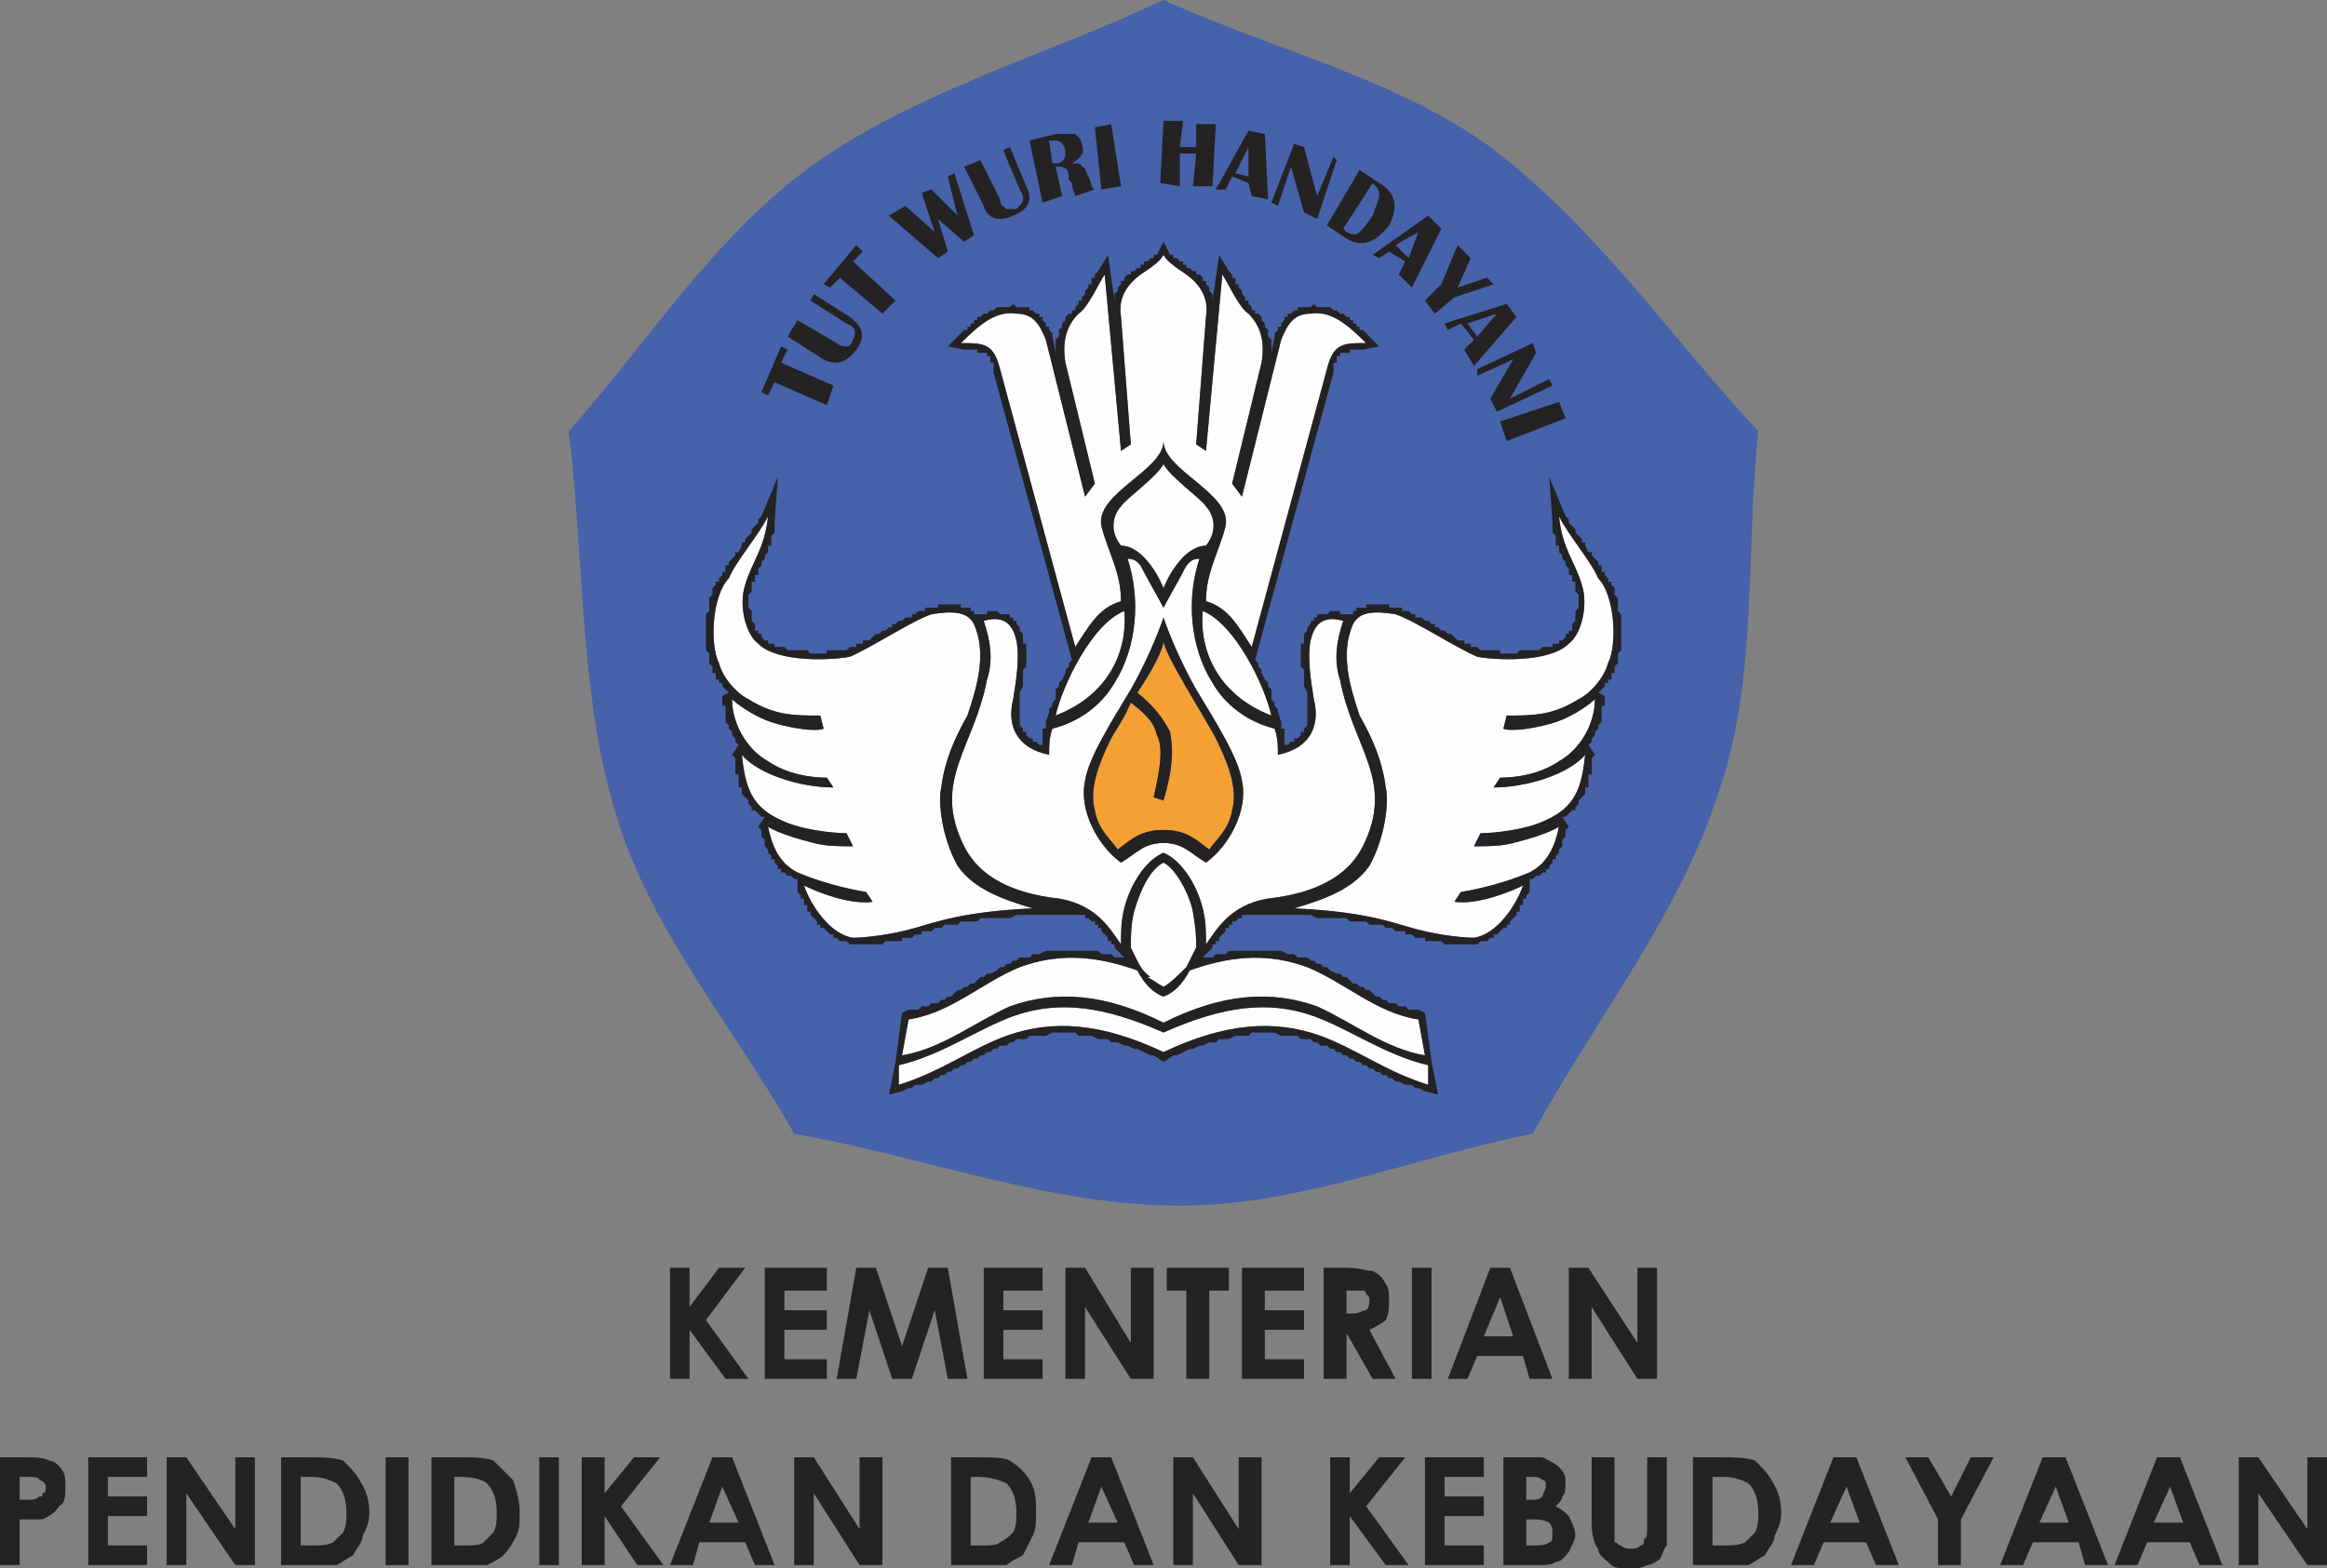 <?xml version="1.0" encoding="UTF-8"?>
<!DOCTYPE svg PUBLIC "-//W3C//DTD SVG 1.1//EN" "http://www.w3.org/Graphics/SVG/1.1/DTD/svg11.dtd">
<!-- Creator: CorelDRAW X7 -->
<svg xmlns="http://www.w3.org/2000/svg" xml:space="preserve" width="712px" height="480px" version="1.1" style="shape-rendering:geometricPrecision; text-rendering:geometricPrecision; image-rendering:optimizeQuality; fill-rule:evenodd; clip-rule:evenodd"
viewBox="0 0 712 480"
 xmlns:xlink="http://www.w3.org/1999/xlink">
 <rect x="0" y="0" width="712" height="480" fill="#808080" stroke="none"/>
 <defs>
  <style type="text/css">
   <![CDATA[
    .fil1 {fill:#FEFEFE}
    .fil2 {fill:#F4A033}
    .fil4 {fill:#242222}
    .fil0 {fill:#4562AB}
    .fil3 {fill:#242222;fill-rule:nonzero}
   ]]>
  </style>
 </defs>
 <g id="Layer_x0020_1">
  <path class="fil0" d="M356 0c33,15 71,24 100,45 32,24 55,58 82,87 -4,37 0,75 -12,110 -12,38 -38,70 -57,105 -36,7 -71,22 -108,22 -40,0 -78,-15 -118,-22 -18,-32 -43,-61 -54,-96 -12,-38 -10,-79 -15,-119 24,-27 44,-59 74,-81 32,-23 72,-34 108,-51z"/>
  <path class="fil1" d="M356 186c1,-2 5,-9 6,-11 1,-2 2,-4 5,-4 -4,12 -3,27 4,38 4,7 11,12 19,14 1,3 1,5 1,8 10,-2 13,-9 11,-17 -1,-6 -2,-13 -1,-18 1,-4 3,-8 10,-6 -2,6 -3,12 -1,18 4,21 17,31 7,51 -6,12 -20,15 -29,16 -12,2 -16,10 -19,14 0,-4 0,-7 -1,-11 -2,-8 -7,-15 -12,-17 -5,2 -10,9 -12,17 -1,4 -1,7 -1,11 -3,-4 -7,-12 -19,-14 -9,-1 -23,-4 -29,-16 -10,-20 3,-30 7,-51 2,-6 1,-12 -1,-18 7,-2 9,2 10,6 1,5 0,12 -1,18 -2,8 1,15 11,17 0,-3 0,-5 1,-8 8,-2 15,-7 19,-14 7,-11 8,-26 4,-38 3,0 4,2 5,4 1,2 5,9 6,11zm0 -44c-2,4 -12,11 -13,13 -2,2 -4,7 0,12 6,0 11,8 13,13 2,-5 7,-13 13,-13 4,-5 2,-10 0,-12 -1,-2 -11,-9 -13,-13zm12 45c-1,10 3,25 21,32 -2,-9 -11,-28 -21,-32zm-24 0c-10,4 -19,23 -21,32 18,-7 22,-22 21,-32zm12 129c-18,-8 -32,-10 -46,-5 -11,4 -22,12 -35,15l0 6c13,-4 22,-11 33,-15 14,-5 29,-4 48,5 19,-9 34,-10 48,-5 11,4 20,11 33,15l0 -6c-13,-3 -24,-11 -35,-15 -14,-5 -28,-3 -46,5zm0 -238c1,2 4,4 7,6 4,3 7,7 6,13l-3 39 3 2 5 -54c2,3 5,10 8,12 4,4 5,9 4,15l-9 37 3 4 12 -48c2,-5 4,-8 9,-8 6,-1 11,3 17,9 -7,0 -10,0 -12,8l-23 85c-4,-6 -7,-12 -14,-14 0,-9 4,-15 6,-23 2,-10 -19,-17 -19,-26 0,9 -21,16 -19,26 2,8 6,14 6,23 -7,2 -10,8 -14,14l-23 -85c-2,-8 -5,-8 -12,-8 6,-6 11,-10 17,-9 5,0 7,3 9,8l12 48 3 -4 -9 -37c-1,-6 0,-11 4,-15 3,-2 6,-9 8,-12l5 54 3 -2 -3 -39c-1,-6 2,-10 6,-13 3,-2 6,-4 7,-6zm76 206c-7,-2 -15,-5 -36,-6 10,-3 18,-6 23,-13 5,-9 6,-20 5,-24 -1,-8 -4,-15 -8,-22 -3,-9 -6,-19 -2,-28 2,-4 7,-4 13,-3 6,2 18,10 25,13 5,1 22,2 28,-4 4,-3 6,-12 4,-18 -2,-7 -6,-11 -7,-21 3,6 10,14 12,19 5,5 6,20 3,26 -1,4 -5,9 -9,11 -8,5 -14,5 -22,5l-1 4c2,1 10,0 16,-2 6,-2 11,-6 12,-7 0,7 -4,15 -11,19 -6,4 -13,5 -18,5l-2 3c10,0 23,-4 28,-10 -1,10 -3,16 -12,20 -6,3 -16,4 -20,4l-2 4c5,0 8,0 12,-1 4,-1 11,-3 14,-5 -1,5 -3,11 -9,14 -7,3 -15,5 -21,6l-2 3c7,1 17,-3 21,-5 -2,6 -8,15 -15,16 -4,0 -12,-1 -19,-3zm-152 0c7,-2 15,-5 36,-6 -10,-3 -18,-6 -23,-13 -5,-9 -6,-20 -5,-24 1,-8 4,-15 8,-22 3,-9 6,-19 2,-28 -2,-4 -7,-4 -13,-3 -6,2 -18,10 -25,13 -5,1 -22,2 -28,-4 -4,-3 -6,-12 -4,-18 2,-7 6,-11 7,-21 -3,6 -10,14 -12,19 -5,5 -6,20 -3,26 1,4 5,9 9,11 8,5 14,5 22,5l1 4c-2,1 -10,0 -16,-2 -6,-2 -11,-6 -12,-7 0,7 4,15 11,19 6,4 13,5 18,5l2 3c-10,0 -23,-4 -28,-10 1,10 3,16 12,20 6,3 16,4 20,4l2 4c-5,0 -8,0 -12,-1 -4,-1 -11,-3 -14,-5 1,5 3,11 9,14 7,3 15,5 21,6l2 3c-7,1 -17,-3 -21,-5 2,6 8,15 15,16 4,0 12,-1 19,-3zm83 12c1,-2 2,-4 3,-6 0,-3 0,-5 -1,-11 -1,-5 -5,-13 -9,-15 -4,2 -7,8 -9,15 -1,4 -1,8 -1,11 2,4 3,7 6,9 0,0 0,0 -1,0 2,1 3,2 5,3 2,-1 5,-4 7,-6zm-7 17c18,-9 33,-10 47,-5 11,5 21,13 33,15l-2 -11c-13,-2 -22,-11 -34,-16 -11,-4 -22,-4 -36,1 -2,4 -5,7 -8,8 -3,-1 -6,-4 -8,-8 -14,-5 -25,-5 -36,-1 -12,5 -21,14 -34,16l-2 11c12,-2 22,-10 33,-15 14,-5 29,-4 47,5zm0 -55c6,0 8,3 13,6 7,-5 13,-16 11,-25 -1,-7 -8,-18 -14,-28 -4,-7 -8,-16 -10,-22 -2,6 -6,15 -10,22 -6,10 -13,21 -14,28 -2,9 4,20 11,25 5,-3 7,-6 13,-6z"/>
  <path class="fil2" d="M356 196c0,3 -4,10 -8,16 5,4 8,8 10,12 1,5 1,11 -2,21l-3 -1c2,-9 3,-15 1,-19 -1,-4 -3,-6 -8,-10 -2,5 -5,9 -6,11 -3,6 -7,15 -5,22 1,6 5,9 7,12 4,-3 7,-6 14,-6 7,0 10,3 14,6 2,-3 6,-6 7,-12 2,-7 -2,-16 -5,-22 -3,-6 -16,-26 -16,-30z"/>
  <path class="fil3" d="M239 106l2 1 -2 4 16 7 -2 6 -16 -7 -2 4 -2 -1 6 -14zm10 -16l11 7c4,3 5,6 2,10 -3,4 -6,5 -10,3l-11 -7 3 -5 12 7c1,1 2,1 3,1 1,0 1,0 2,-2 1,-2 1,-4 -2,-5l-11 -7 1 -2zm13 -15l2 2 -3 3 13 12 -4 4 -13 -11 -3 3 -2 -1 10 -12zm30 -22l6 19 -3 2 -8 -7 3 10 -3 2 -15 -13 5 -3 9 8 -4 -12 3 -1 8 8 -3 -12 2 -1zm17 -8l5 12c2,4 1,7 -4,9 -4,2 -8,1 -9,-3l-6 -12 5 -2 6 12c0,2 1,2 2,3 1,0 2,0 3,0 2,-2 3,-3 1,-6l-5 -12 2 -1zm10 17l-4 -19 8 -2c2,0 4,0 6,0 1,1 2,2 2,3 1,3 0,4 -3,6 2,0 3,0 3,1 1,0 1,1 2,3 1,2 1,4 2,4l-6 2c0,-1 -1,-2 -1,-4l-1 -1 0 -1c0,-2 -1,-3 -3,-3l-1 0 2 9 -6 2zm3 -12l2 0c2,-1 2,-2 2,-4 -1,-3 -2,-3 -4,-3l-1 0 1 7zm18 -12l3 19 -6 1 -2 -19 5 -1zm21 9l0 10 -6 -1 1 -19 6 0 -1 8 5 0 0 -7 6 0 -1 19 -6 0 1 -10 -5 0zm26 -6l1 20 -5 -1 -1 -4 -5 -2 -2 4 -3 0 10 -18 5 1zm-9 12l4 1 0 -9 -4 8zm31 -4l-6 18 -4 -2 -4 -14 -4 12 -2 -1 7 -18 3 1 4 15 5 -12 1 1zm-3 20l10 -17 6 4c5,3 6,7 3,13 -4,5 -8,7 -13,4l-6 -4zm5 1l1 1c2,1 3,1 4,0 1,-1 2,-2 4,-5 1,-3 2,-5 2,-6 0,-1 0,-2 -1,-3l-1 -1 -9 14zm30 0l-9 18 -4 -4 2 -4 -5 -3 -3 2 -2 -1 17 -12 4 4zm-14 5l4 4 3 -8 -7 4zm30 12l-12 4 -6 5 -3 -4 5 -5 5 -12 4 4 -4 9 9 -3 2 2zm7 10l-13 15 -3 -5 3 -3 -4 -5 -4 2 -1 -2 19 -6 3 4zm-15 2l3 4 6 -7 -9 3zm26 19l-17 8 -2 -4 7 -12 -11 5 0 -2 17 -8 1 3 -8 14 12 -6 1 2zm4 10l-18 7 -2 -6 18 -6 2 5zm-123 188c-18,-8 -32,-10 -46,-5 -11,4 -22,12 -35,15l0 6c13,-4 22,-11 33,-15 14,-5 29,-4 48,5 19,-9 34,-10 48,-5 11,4 20,11 33,15l0 -6c-13,-3 -24,-11 -35,-15 -14,-5 -28,-3 -46,5zm0 -3c18,-9 33,-10 47,-5 11,5 21,13 33,15l-2 -11c-13,-2 -22,-11 -34,-16 -11,-4 -22,-4 -36,1 -2,4 -5,7 -8,8 -3,-1 -6,-4 -8,-8 -14,-5 -25,-5 -36,-1 -12,5 -21,14 -34,16l-2 11c12,-2 22,-10 33,-15 14,-5 29,-4 47,5zm7 -17c1,-2 2,-4 3,-6 0,-3 0,-5 -1,-11 -1,-5 -5,-13 -9,-15 -4,2 -7,8 -9,15 -1,4 -1,8 -1,11 2,4 3,7 6,9 0,0 0,0 -1,0 2,1 3,2 5,3 2,-1 5,-4 7,-6zm-7 -100c0,3 -4,10 -8,16 5,4 8,8 10,12 1,5 1,11 -2,21l-3 -1c2,-9 3,-15 1,-19 -1,-4 -3,-6 -8,-10 -2,5 -5,9 -6,11 -3,6 -7,15 -5,22 1,6 5,9 7,12 4,-3 7,-6 14,-6 7,0 10,3 14,6 2,-3 6,-6 7,-12 2,-7 -2,-16 -5,-22 -3,-6 -16,-26 -16,-30zm0 -54c-2,4 -12,11 -13,13 -2,2 -4,7 0,12 6,0 11,8 13,13 2,-5 7,-13 13,-13 4,-5 2,-10 0,-12 -1,-2 -11,-9 -13,-13zm12 45c-1,10 3,25 21,32 -2,-9 -11,-28 -21,-32zm-24 0c-10,4 -19,23 -21,32 18,-7 22,-22 21,-32zm12 -109c-1,2 -4,4 -7,6 -4,3 -7,7 -6,13l3 39 -3 2 -5 -54c-2,3 -5,10 -8,12 -4,4 -5,9 -4,15l9 37 -3 4 -12 -48c-2,-5 -4,-8 -9,-8 -6,-1 -11,3 -17,9 7,0 10,0 12,8l23 85c4,-6 7,-12 14,-14 0,-9 -4,-15 -6,-23 -2,-10 19,-17 19,-26 0,9 21,16 19,26 -2,8 -6,14 -6,23 7,2 10,8 14,14l23 -85c2,-8 5,-8 12,-8 -6,-6 -11,-10 -17,-9 -5,0 -7,3 -9,8l-12 48 -3 -4 9 -37c1,-6 0,-11 -4,-15 -3,-2 -6,-9 -8,-12l-5 54 -3 -2 3 -39c1,-6 -2,-10 -6,-13 -3,-2 -6,-4 -7,-6zm76 206c7,2 15,3 19,3 7,-1 13,-10 15,-16 -4,2 -14,6 -21,5l2 -3c6,-1 14,-3 21,-6 6,-3 8,-9 9,-14 -3,2 -10,4 -14,5 -4,1 -7,1 -12,1l2 -4c4,0 14,-1 20,-4 9,-4 11,-10 12,-20 -5,6 -18,10 -28,10l2 -3c5,0 12,-1 18,-5 7,-4 11,-12 11,-19 -1,1 -6,5 -12,7 -6,2 -14,3 -16,2l1 -4c8,0 14,0 22,-5 4,-2 8,-7 9,-11 3,-6 2,-21 -3,-26 -2,-5 -9,-13 -12,-19 1,10 5,14 7,21 2,6 0,15 -4,18 -6,6 -23,5 -28,4 -7,-3 -19,-11 -25,-13 -6,-1 -11,-1 -13,3 -4,9 -1,19 2,28 4,7 7,14 8,22 1,4 0,15 -5,24 -5,7 -13,10 -23,13 21,1 29,4 36,6zm-76 -26c-6,0 -8,3 -13,6 -7,-5 -13,-16 -11,-25 1,-7 8,-18 14,-28 4,-7 8,-16 10,-22 2,6 6,15 10,22 6,10 13,21 14,28 2,9 -4,20 -11,25 -5,-3 -7,-6 -13,-6zm0 -72c-1,-2 -5,-9 -6,-11 -1,-2 -2,-4 -5,-4 4,12 3,27 -4,38 -4,7 -11,12 -19,14 -1,3 -1,5 -1,8 -10,-2 -13,-9 -11,-17 1,-6 2,-13 1,-18 -1,-4 -3,-8 -10,-6 2,6 3,12 1,18 -4,21 -17,31 -7,51 6,12 20,15 29,16 12,2 16,10 19,14 0,-4 0,-7 1,-11 2,-8 7,-15 12,-17 5,2 10,9 12,17 1,4 1,7 1,11 3,-4 7,-12 19,-14 9,-1 23,-4 29,-16 10,-20 -3,-30 -7,-51 -2,-6 -1,-12 1,-18 -7,-2 -9,2 -10,6 -1,5 0,12 1,18 2,8 -1,15 -11,17 0,-3 0,-5 -1,-8 -8,-2 -15,-7 -19,-14 -7,-11 -8,-26 -4,-38 -3,0 -4,2 -5,4 -1,2 -5,9 -6,11zm-76 98c7,-2 15,-5 36,-6 -10,-3 -18,-6 -23,-13 -5,-9 -6,-20 -5,-24 1,-8 4,-15 8,-22 3,-9 6,-19 2,-28 -2,-4 -7,-4 -13,-3 -6,2 -18,10 -25,13 -5,1 -22,2 -28,-4 -4,-3 -6,-12 -4,-18 2,-7 6,-11 7,-21 -3,6 -10,14 -12,19 -5,5 -6,20 -3,26 1,4 5,9 9,11 8,5 14,5 22,5l1 4c-2,1 -10,0 -16,-2 -6,-2 -11,-6 -12,-7 0,7 4,15 11,19 6,4 13,5 18,5l2 3c-10,0 -23,-4 -28,-10 1,10 3,16 12,20 6,3 16,4 20,4l2 4c-5,0 -8,0 -12,-1 -4,-1 -11,-3 -14,-5 1,5 3,11 9,14 7,3 15,5 21,6l2 3c-7,1 -17,-3 -21,-5 2,6 8,15 15,16 4,0 12,-1 19,-3zm40 -63l1 -3 0 -1 1 -1 0 -1 1 -1 0 -1 0 -2 1 -1 0 -1 1 -1 1 -2 0 -1 1 -1 0 -1 1 -1 -24 -88 0 -1 0 -1 0 0 0 -1 -1 0 0 -1 0 0 0 0 0 -1 -1 0 0 0 0 0 0 0 0 -1 -1 0 0 0 0 0 0 0 -1 0 0 0 0 0 -1 0 0 -1 -1 0 0 0 0 0 -1 0 0 0 -1 0 -1 0 0 0 -5 -1 3 -3 1 -1 1 -1 0 0 1 0 0 -1 1 0 0 -1 1 0 0 -1 1 0 0 -1 1 0 0 0 1 -1 1 0 0 0 1 -1 0 0 1 0 0 0 1 -1 1 0 0 0 1 0 0 0 1 0 0 0 1 0 1 -1 0 0 1 1 0 0 1 0 0 0 1 0 0 0 1 0 0 0 1 0 0 1 1 0 0 0 0 0 1 1 0 0 1 0 0 0 0 1 1 0 0 0 0 1 0 0 1 1 0 0 0 0 0 1 1 0 0 1 0 0 0 0 1 1 0 0 0 1 1 5 0 0 0 -1 0 0 0 -1 0 0 0 -1 0 -1 0 0 1 -1 0 0 0 -1 0 0 0 -1 0 0 1 -1 0 0 0 -1 0 0 1 -1 0 0 0 -1 0 0 1 -1 0 0 1 0 0 -1 0 0 1 0 0 -1 0 0 0 0 0 0 1 -1 0 0 0 0 0 -1 1 0 0 -1 0 0 0 0 1 -1 0 0 0 -1 0 0 1 -1 0 0 0 0 0 -1 1 0 0 -1 0 0 0 -1 1 0 0 0 0 -1 0 0 0 0 1 -1 3 -5 2 14 0 0 0 0 0 -1 0 0 0 -1 0 0 1 -1 0 0 0 -1 0 0 1 -1 0 0 0 -1 0 0 1 0 0 -1 0 0 1 -1 0 0 1 0 0 -1 0 0 1 0 0 0 1 -1 0 0 1 0 0 -1 1 0 0 -1 1 0 0 0 1 -1 0 0 1 0 0 -1 0 0 1 0 0 0 0 0 2 -4 2 4 0 0 0 0 1 0 0 0 0 1 1 0 0 0 1 1 0 0 1 0 0 1 1 0 0 1 1 0 0 0 1 1 0 0 1 0 0 0 0 1 1 0 0 0 1 1 0 0 0 1 1 0 0 0 0 1 0 0 1 1 0 0 0 1 0 0 1 1 0 0 0 1 0 0 0 1 0 0 0 0 2 -14 3 5 1 1 0 0 0 0 0 1 0 0 1 0 0 1 0 0 0 1 1 0 0 1 0 0 0 0 1 1 0 0 0 1 0 0 1 1 0 0 0 0 0 1 1 0 0 1 0 0 0 0 1 1 0 0 0 0 0 0 0 1 1 0 0 0 0 1 1 0 0 0 1 1 0 0 0 1 0 0 1 1 0 0 0 1 0 0 1 1 0 0 0 1 0 0 0 1 0 0 1 1 0 0 0 1 0 1 0 0 0 1 0 0 0 1 0 0 1 -5 0 -1 0 0 1 -1 0 0 0 0 0 -1 1 0 0 -1 0 0 0 0 1 -1 0 0 0 -1 0 0 1 0 0 -1 0 0 1 0 0 0 1 -1 0 0 0 0 1 0 0 -1 1 0 0 0 1 0 0 0 1 0 0 0 1 0 0 0 1 -1 0 0 1 1 1 0 0 0 1 0 0 0 1 0 0 0 1 0 1 1 0 0 1 0 0 0 1 1 0 0 1 0 1 1 0 0 1 0 0 1 1 0 0 1 1 0 0 1 1 0 0 1 1 0 0 0 1 1 1 1 3 3 -5 1 0 0 -1 0 -1 0 0 0 -1 0 0 0 0 0 -1 0 0 1 -1 0 0 0 0 0 -1 0 0 0 0 0 0 0 -1 0 0 1 0 0 0 0 0 0 -1 0 0 1 0 0 0 0 0 1 -1 0 0 1 0 0 0 1 0 1 -24 88 1 1 0 1 1 1 0 1 1 2 1 1 0 1 1 1 0 2 0 1 1 1 0 1 1 1 0 1 1 3 0 0 0 2 1 0 0 1 0 1 0 0 0 1 0 0 0 1 0 0 0 1 0 0 0 0 1 0 0 0 1 -1 0 0 1 0 0 -1 1 0 0 0 1 -1 0 0 0 -1 1 0 0 0 0 -1 0 0 1 -1 0 0 0 -1 0 0 0 -1 0 -1 0 0 0 -1 0 0 0 -1 0 -1 0 0 0 -1 0 -1 0 0 0 -1 0 0 0 -1 -1 -2 0 0 0 -1 0 -1 0 0 0 -1 0 0 0 -1 0 -1 0 0 -1 -1 0 0 0 -1 0 -1 0 0 0 -1 0 0 0 -1 0 0 0 -1 0 -1 0 0 0 -1 1 0 0 -1 0 0 0 -1 0 0 0 -1 0 0 1 -1 0 0 0 0 0 -1 0 0 1 -1 0 0 0 0 0 -1 1 0 0 -1 1 0 0 0 0 -1 1 0 0 0 1 0 0 0 1 0 1 -1 0 0 1 0 0 0 1 0 1 0 0 1 1 0 2 0 1 0 0 -1 0 0 1 0 0 0 0 -1 1 0 0 0 1 0 0 0 1 0 0 -1 1 0 0 0 1 0 0 0 1 0 0 0 1 0 0 0 1 0 1 0 0 0 1 0 0 1 1 0 0 0 1 0 1 0 1 0 0 1 1 0 1 0 1 1 1 0 0 1 1 0 1 0 1 1 1 0 1 1 1 0 0 1 1 0 1 1 1 0 1 1 1 0 1 1 0 0 1 1 1 0 1 0 0 1 1 0 1 0 0 1 1 0 1 0 0 0 1 1 0 0 1 0 1 0 0 0 1 0 1 0 1 0 1 0 0 1 1 0 1 0 1 0 1 0 1 0 1 -1 1 0 1 0 1 0 1 0 1 0 1 0 1 -1 1 0 1 0 1 0 0 -1 1 0 1 0 0 -1 1 0 0 0 1 -1 0 0 0 0 0 -1 1 0 0 0 0 -1 1 0 0 -1 0 0 0 -1 0 0 1 -1 0 0 0 -1 0 0 0 -1 0 -1 0 0 1 -1 0 0 0 -1 0 -1 0 0 0 -1 0 0 0 -1 0 0 -1 -1 0 0 0 -1 0 0 0 -1 0 -1 -1 0 0 -1 0 0 0 -1 -1 0 0 -1 0 0 0 -1 -1 -1 0 0 0 -1 0 0 -1 -1 0 0 0 -1 -1 -1 0 0 0 -1 0 -1 -1 0 0 -1 0 -1 0 0 0 -1 -1 -1 0 -1 0 -1 0 -1 0 0 -1 -14 5 12 1 1 0 0 0 1 0 0 1 1 0 0 1 1 0 0 0 1 1 1 0 0 1 1 0 1 1 0 0 1 0 0 1 2 1 0 0 1 1 1 0 0 1 1 0 0 0 1 1 0 0 1 0 1 1 0 0 1 0 0 0 0 1 1 0 1 1 0 0 1 1 1 0 1 0 1 1 1 0 1 0 0 0 1 0 1 0 1 1 1 0 1 0 1 0 1 0 1 0 1 0 1 0 1 0 1 0 1 0 1 0 1 -1 1 0 1 0 1 0 1 0 0 -1 1 0 1 0 0 0 1 0 0 -1 0 0 1 0 0 0 1 -1 0 0 1 0 0 -1 0 0 1 0 0 -1 1 0 0 0 0 -1 1 0 0 2 1 0 2 0 1 -1 0 0 1 0 1 0 1 0 0 0 1 0 1 -1 1 0 0 0 1 -1 1 0 0 0 1 -1 1 0 0 0 1 -1 1 0 0 2 3 -1 1 0 1 0 1 0 1 0 1 0 1 -1 0 0 1 0 1 0 1 0 1 -1 0 0 1 0 1 -1 1 0 0 -1 1 0 1 0 0 -1 1 0 1 -1 0 -1 1 0 0 -1 1 -1 0 2 3 -1 1 0 1 0 0 0 1 0 0 -1 1 0 0 0 1 0 0 0 1 0 0 -1 1 0 0 0 1 0 0 -1 1 0 0 0 1 -1 0 0 1 0 0 -1 1 0 0 0 1 -1 0 0 1 -1 0 0 0 -1 1 0 0 -1 0 -1 1 0 0 -1 0 0 0 0 2 0 1 0 1 -1 1 0 0 0 1 -1 0 0 1 0 1 -1 0 0 1 0 1 -1 0 0 1 -1 1 0 0 -1 1 0 1 -1 0 0 1 -1 0 -1 1 0 0 -1 1 -1 0 0 1 -1 0 -1 1 0 0 -1 0 -1 0 -1 1 0 0 -1 0 0 0 -1 0 0 0 -1 0 0 0 -1 0 0 0 -1 0 -1 0 0 0 -1 0 0 0 -1 0 -1 0 0 0 -1 0 -1 -1 0 0 -1 0 -1 0 0 0 -1 0 -1 0 -1 0 0 -1 -1 0 -1 0 0 0 -1 0 -1 -1 0 0 -1 0 -1 0 0 -1 -1 0 -1 0 0 0 -1 0 -1 -1 -1 0 0 0 -1 0 -1 -1 -1 0 -1 0 -1 0 -1 0 -1 -1 -1 0 -1 0 -1 0 -2 0 -1 -1 -1 0 -2 0 -1 0 -2 0 -1 0 -2 0 -2 -1 -2 0 -1 0 -15 0 -2 0 0 0 -1 0 0 1 -1 0 -1 1 0 0 -1 0 0 1 -1 0 0 1 -1 0 0 1 0 0 -1 1 0 0 -1 1 0 0 0 1 -1 0 0 1 -1 0 0 0 0 1 -4 4 1 -1 1 0 2 0 1 -1 1 0 2 0 1 -1 1 0 2 0 1 0 1 0 2 0 1 0 1 0 1 0 2 0 1 0 1 0 1 0 1 0 2 1 1 0 1 0 1 1 1 0 2 0 1 1 1 0 1 1 1 0 1 1 1 0 1 1 2 1 1 0 1 1 1 0 1 1 1 1 1 0 1 1 1 0 1 1 1 0 1 1 1 1 1 0 1 1 1 0 1 1 1 0 1 0 1 1 1 0 1 0 1 1 1 0 2 0 2 1 2 15 2 10 -4 -1 -2 -1 -1 0 -1 -1 -1 0 -1 0 -2 -1 -1 0 -1 -1 -1 0 -1 -1 -1 0 -1 -1 -1 0 -1 -1 -1 0 -1 -1 -1 0 -1 -1 -1 0 -1 -1 -1 0 -1 -1 -1 0 -1 -1 -1 0 -1 -1 -1 0 -1 -1 -1 0 -1 0 -1 -1 -1 0 -1 -1 -1 0 -2 0 -1 -1 -1 0 -2 0 -1 0 -1 0 -2 -1 -1 0 -1 0 -2 0 -1 0 -2 0 -1 1 -1 0 -2 0 -1 0 -2 1 -1 0 -2 0 -1 1 -2 0 -2 1 -1 0 -2 1 -1 0 -2 1 -2 1 -1 0 -3 2 -3 -2 -1 0 -2 -1 -2 -1 -1 0 -2 -1 -1 0 -2 -1 -2 0 -1 -1 -2 0 -1 0 -2 -1 -1 0 -2 0 -1 0 -1 -1 -2 0 -1 0 -2 0 -1 0 -1 0 -2 1 -1 0 -1 0 -2 0 -1 0 -1 1 -2 0 -1 0 -1 1 -1 0 -1 1 -1 0 -1 0 -1 1 -1 0 -1 1 -1 0 -1 1 -1 0 -1 1 -1 0 -1 1 -1 0 -1 1 -1 0 -1 1 -1 0 -1 1 -1 0 -1 1 -1 0 -1 1 -1 0 -1 1 -1 0 -2 1 -1 0 -1 0 -1 1 -1 0 -2 1 -4 1 2 -10 2 -15 2 -1 2 0 1 0 1 -1 1 0 1 0 1 -1 1 0 1 0 1 -1 1 0 1 -1 1 0 1 -1 1 -1 1 0 1 -1 1 0 1 -1 1 0 1 -1 1 -1 1 0 1 -1 1 0 2 -1 1 -1 1 0 1 -1 1 0 1 -1 1 0 1 -1 2 0 1 0 1 -1 1 0 1 0 2 -1 1 0 1 0 1 0 1 0 2 0 1 0 1 0 1 0 2 0 1 0 1 0 2 0 1 0 1 1 2 0 1 0 1 1 2 0 1 0 1 1 -4 -4 0 -1 0 0 -1 0 0 -1 -1 0 0 -1 0 0 -1 -1 0 0 -1 -1 0 0 0 -1 -1 0 0 -1 -1 0 0 -1 -1 0 0 0 -1 -1 -1 0 0 -1 -1 0 0 0 -2 0 -15 0 -1 0 -2 0 -2 1 -2 0 -1 0 -2 0 -1 0 -2 0 -1 0 -1 1 -2 0 -1 0 -1 0 -1 0 -1 1 -1 0 -1 0 -1 0 -1 0 -1 1 -1 0 0 0 -1 0 -1 1 -1 0 0 0 -1 0 -1 0 0 1 -1 0 -1 0 0 0 -1 1 -1 0 0 0 -1 0 -1 0 0 1 -1 0 -1 0 -1 0 0 0 -1 0 -1 0 0 0 -1 1 -1 0 0 0 -1 0 -1 0 0 0 -1 0 0 0 -1 0 -1 0 0 0 -1 0 0 0 -1 0 0 0 -1 0 0 0 -1 0 0 0 -1 -1 -1 0 -1 0 0 0 -1 -1 -1 0 0 -1 -1 0 -1 -1 0 0 -1 -1 -1 0 0 -1 -1 0 0 -1 -1 -1 0 0 -1 -1 0 -1 -1 0 0 -1 0 -1 -1 0 0 -1 0 -1 -1 0 0 -1 0 0 -1 -1 0 -1 0 0 0 -3 -1 0 0 0 -1 -1 -1 0 0 0 -1 -1 0 0 -1 0 0 -1 -1 0 0 -1 0 0 -1 -1 0 0 0 -1 -1 0 0 -1 0 0 -1 -1 0 0 0 -1 0 0 -1 -1 0 0 0 -1 0 0 0 -1 0 0 -1 -1 0 0 0 -1 0 0 0 -1 -1 -1 2 -3 -1 0 -1 -1 0 0 -1 -1 -1 0 0 -1 -1 -1 0 0 0 -1 -1 -1 0 0 -1 -1 0 -1 0 -1 -1 0 0 -1 0 -1 0 -1 0 -1 -1 0 0 -1 0 -1 0 -1 0 -1 0 -1 -1 -1 2 -3 0 0 -1 -1 0 -1 0 0 -1 -1 0 -1 0 0 -1 -1 0 -1 0 0 -1 -1 0 -1 0 -1 0 0 0 -1 0 -1 0 -1 -1 0 0 -1 0 -2 2 -1 0 0 -1 -1 0 0 0 0 -1 -1 0 0 0 -1 -1 0 0 0 0 -1 -1 0 0 -1 0 0 0 -1 -1 0 0 0 0 -1 0 0 0 -1 -1 -1 0 0 0 -1 0 -1 0 -1 -1 -1 0 -1 0 -1 0 -1 0 -1 0 -1 0 -1 0 -1 0 -1 0 -1 0 -1 0 -1 1 -1 0 -1 0 -1 0 -1 0 0 0 -1 1 -1 0 -1 0 -1 1 -1 0 -1 1 0 0 -1 1 -1 0 0 0 0 0 -1 1 0 0 -1 0 -1 1 0 0 -1 0 0 1 -1 0 0 1 -1 0 -1 1 0 1 -2 0 0 0 -1 1 0 0 -1 1 -1 0 0 1 -1 0 -1 0 0 1 -1 0 0 1 -1 0 0 0 -1 0 0 1 -1 5 -12 -1 14 0 0 0 1 0 1 0 1 -1 1 0 1 0 0 0 1 0 1 -1 0 0 1 0 1 0 0 -1 1 0 1 0 0 -1 1 0 0 0 1 0 0 -1 1 0 1 0 0 0 1 -1 0 0 1 0 0 0 1 -1 0 0 1 0 1 0 0 0 1 0 0 -1 1 0 0 0 1 0 0 0 1 0 0 0 1 0 1 0 0 1 1 0 0 0 1 0 1 0 0 0 1 0 0 1 1 0 0 0 1 0 0 0 1 1 0 0 1 0 0 1 0 0 1 0 0 0 0 1 1 0 0 1 0 0 1 1 0 1 0 0 1 1 0 1 0 1 0 1 1 1 0 1 0 1 0 1 0 1 0 1 0 1 1 1 0 1 0 1 0 1 0 1 0 0 -1 1 0 1 0 1 0 1 0 0 0 1 0 1 0 0 0 1 -1 0 0 1 0 1 0 0 -1 1 0 1 0 0 -1 1 0 1 0 1 -1 0 0 1 -1 1 0 1 -1 1 0 1 -1 1 0 0 -1 1 0 1 -1 1 0 1 -1 1 0 1 0 0 -1 1 0 1 -1 1 0 1 0 0 -1 1 0 1 0 1 0 0 0 1 0 0 -1 1 0 0 0 1 0 1 0 0 0 1 0 0 0 1 0 0 0 1 0 0 0 1 0 0 1 1 0 0 0 1 0 0 0 1 0 0 1 0 0 1 0 0 0 0 1 1 0 2 0 1 0 0 -1 1 0 1 0 0 0 1 0 0 0 1 1 1 0 0 0 1 0 0 0 1 0 0 1 0 0 1 0 0 1 1 0 0 1 0 0 0 0 1 1 0 0 0 1 0 0 0 0 1 1 0 0 0 1 0 0 0 1 0 0 0 1 1 0 0 1 0 0 0 1 0 1 0 0 0 1 0 0 0 1 0 0 0 1 0 1 0 0 -1 1 0 0 0 1 0 1 0 0 0 1 0 0 0 1 0 1 0 0 -1 2 0 1 0 0 0 1 0 0 0 1 0 1 0 0 0 1 0 1 0 0 0 1 0 0 0 1 0 1 0 0 0 1 0 0 1 1 0 0 0 1 0 0 1 0 0 1 0 0 1 1 0 0 1 0 0 1 1 0 0 0 1 1 0 0 1 0 0 0 0 0 0 -1 0 0 0 -1 0 0 0 -1 0 0 0 -1 0 -1 1 0 0 -2 0 0z"/>
  <path class="fil4" d="M205 388l6 0 0 12 9 -12 8 0 -12 16 13 18 -7 0 -11 -15 0 15 -6 0 0 -34zm29 0l19 0 0 7 -13 0 0 6 13 0 0 6 -13 0 0 9 13 0 0 6 -19 0 0 -34zm28 0l6 0 8 24 8 -24 6 0 6 34 -6 0 -4 -21 -7 21 -6 0 -7 -21 -4 21 -6 0 6 -34zm39 0l18 0 0 7 -12 0 0 6 12 0 0 6 -12 0 0 9 12 0 0 6 -18 0 0 -34zm25 0l6 0 14 23 0 -23 7 0 0 34 -7 0 -14 -22 0 22 -6 0 0 -34zm31 0l19 0 0 7 -6 0 0 27 -7 0 0 -27 -6 0 0 -7zm23 0l19 0 0 7 -12 0 0 6 12 0 0 6 -12 0 0 9 12 0 0 6 -19 0 0 -34zm25 0l7 0c4,0 6,1 8,1 2,1 3,2 4,4 1,1 1,3 1,5 0,2 0,4 -1,6 -1,1 -3,2 -5,3l8 15 -7 0 -8 -14 0 0 0 14 -7 0 0 -34zm7 14l2 0c2,0 3,-1 4,-1 1,-1 1,-2 1,-3 0,-1 0,-1 -1,-2 0,0 0,-1 -1,-1 -1,0 -2,0 -4,0l-1 0 0 7zm20 -14l6 0 0 34 -6 0 0 -34zm24 0l6 0 13 34 -7 0 -2 -7 -14 0 -3 7 -6 0 13 -34zm3 9l-5 12 9 0 -4 -12zm21 -9l6 0 15 23 0 -23 6 0 0 34 -6 0 -14 -22 0 22 -7 0 0 -34zm-480 58l7 0c4,0 6,0 8,1 1,0 3,1 4,3 1,1 1,3 1,5 0,3 0,5 -2,6 -1,2 -3,3 -5,4 -1,0 -3,0 -7,0l0 14 -6 0 0 -33zm6 13l2 0c2,0 3,0 4,-1 1,0 1,0 1,-1 1,0 1,-1 1,-2 0,-1 -1,-2 -2,-2 0,-1 -2,-1 -4,-1l-2 0 0 7zm21 -13l18 0 0 6 -12 0 0 6 12 0 0 6 -12 0 0 9 12 0 0 6 -18 0 0 -33zm24 0l6 0 15 22 0 -22 6 0 0 33 -6 0 -15 -22 0 22 -6 0 0 -33zm35 0l8 0c4,0 8,0 11,1 2,2 4,4 5,6 2,3 3,6 3,10 0,3 -1,5 -2,7 0,2 -2,4 -3,6 -2,1 -3,2 -5,3 -2,0 -5,0 -9,0l-8 0 0 -33zm6 6l0 21 3 0c3,0 5,0 7,-1 1,-1 2,-2 3,-3 1,-2 1,-4 1,-6 0,-4 -1,-7 -3,-9 -2,-1 -4,-2 -8,-2l-3 0zm26 -6l7 0 0 33 -7 0 0 -33zm14 0l8 0c5,0 8,0 11,1 2,2 4,4 6,6 1,3 2,6 2,10 0,3 0,5 -1,7 -1,2 -2,4 -4,6 -1,1 -3,2 -5,3 -2,0 -5,0 -9,0l-8 0 0 -33zm7 6l0 21 3 0c2,0 5,0 6,-1 1,-1 2,-2 3,-3 1,-2 1,-4 1,-6 0,-4 -1,-7 -3,-9 -1,-1 -4,-2 -8,-2l-2 0zm26 -6l6 0 0 33 -6 0 0 -33zm13 0l7 0 0 11 9 -11 8 0 -12 15 13 18 -8 0 -10 -15 0 15 -7 0 0 -33zm40 0l6 0 13 33 -6 0 -3 -7 -14 0 -2 7 -7 0 13 -33zm3 9l-4 11 9 0 -5 -11zm22 -9l6 0 14 22 0 -22 7 0 0 33 -7 0 -14 -22 0 22 -6 0 0 -33zm48 0l7 0c5,0 9,0 11,1 3,2 5,4 6,6 2,3 2,6 2,10 0,3 0,5 -1,7 -1,2 -2,4 -3,6 -2,1 -4,2 -5,3 -2,0 -5,0 -10,0l-7 0 0 -33zm6 6l0 21 3 0c3,0 5,0 6,-1 2,-1 3,-2 4,-3 1,-2 1,-4 1,-6 0,-4 -1,-7 -3,-9 -2,-1 -5,-2 -9,-2l-2 0zm37 -6l6 0 13 33 -6 0 -3 -7 -14 0 -2 7 -7 0 13 -33zm3 9l-4 11 9 0 -5 -11zm22 -9l6 0 14 22 0 -22 7 0 0 33 -7 0 -14 -22 0 22 -6 0 0 -33zm48 0l6 0 0 11 9 -11 8 0 -12 15 13 18 -7 0 -11 -15 0 15 -6 0 0 -33zm29 0l18 0 0 6 -12 0 0 6 12 0 0 6 -12 0 0 9 12 0 0 6 -18 0 0 -33zm24 33l0 -33 6 0c3,0 5,0 6,0 2,1 4,2 5,3 2,2 2,3 2,5 0,2 0,3 -1,4 0,1 -1,2 -2,3 2,1 3,2 4,3 1,2 2,4 2,6 0,1 -1,3 -2,5 -1,1 -2,3 -4,3 -1,1 -3,1 -6,1l-10 0zm7 -27l0 7 1 0c2,0 3,0 4,-1 0,-1 1,-2 1,-3 0,-1 0,-2 -1,-2 -1,-1 -2,-1 -4,-1l-1 0zm0 13l0 8 1 0c3,0 5,0 6,-1 1,0 1,-1 1,-3 0,-1 0,-2 -1,-3 -2,-1 -3,-1 -6,-1l-1 0zm20 -19l7 0 0 21c0,2 0,4 0,5 1,0 1,1 2,1 1,1 2,1 3,1 1,0 2,0 3,-1 1,0 1,-1 1,-2 1,0 1,-2 1,-4l0 -21 6 0 0 20c0,3 0,6 0,7 -1,1 -1,2 -2,4 -1,1 -3,2 -4,2 -2,1 -3,1 -5,1 -3,0 -5,0 -6,-1 -2,-2 -4,-3 -4,-5 -1,-1 -2,-4 -2,-8l0 -20zm31 0l8 0c4,0 8,0 11,1 2,2 4,4 5,6 2,3 3,6 3,10 0,3 -1,5 -2,7 0,2 -2,4 -3,6 -2,1 -3,2 -5,3 -2,0 -5,0 -9,0l-8 0 0 -33zm6 6l0 21 3 0c3,0 5,0 7,-1 1,-1 2,-2 3,-3 1,-2 1,-4 1,-6 0,-4 -1,-7 -3,-9 -2,-1 -4,-2 -8,-2l-3 0zm37 -6l7 0 13 33 -7 0 -3 -7 -13 0 -3 7 -7 0 13 -33zm4 9l-5 11 9 0 -4 -11zm18 -9l7 0 7 12 6 -12 7 0 -10 19 0 14 -7 0 0 -14 -10 -19zm42 0l7 0 13 33 -7 0 -2 -7 -14 0 -3 7 -7 0 13 -33zm4 9l-5 11 9 0 -4 -11zm31 -9l7 0 13 33 -7 0 -3 -7 -13 0 -3 7 -7 0 13 -33zm4 9l-5 11 9 0 -4 -11zm21 -9l6 0 15 22 0 -22 6 0 0 33 -6 0 -15 -22 0 22 -6 0 0 -33z"/>
 </g>
</svg>
